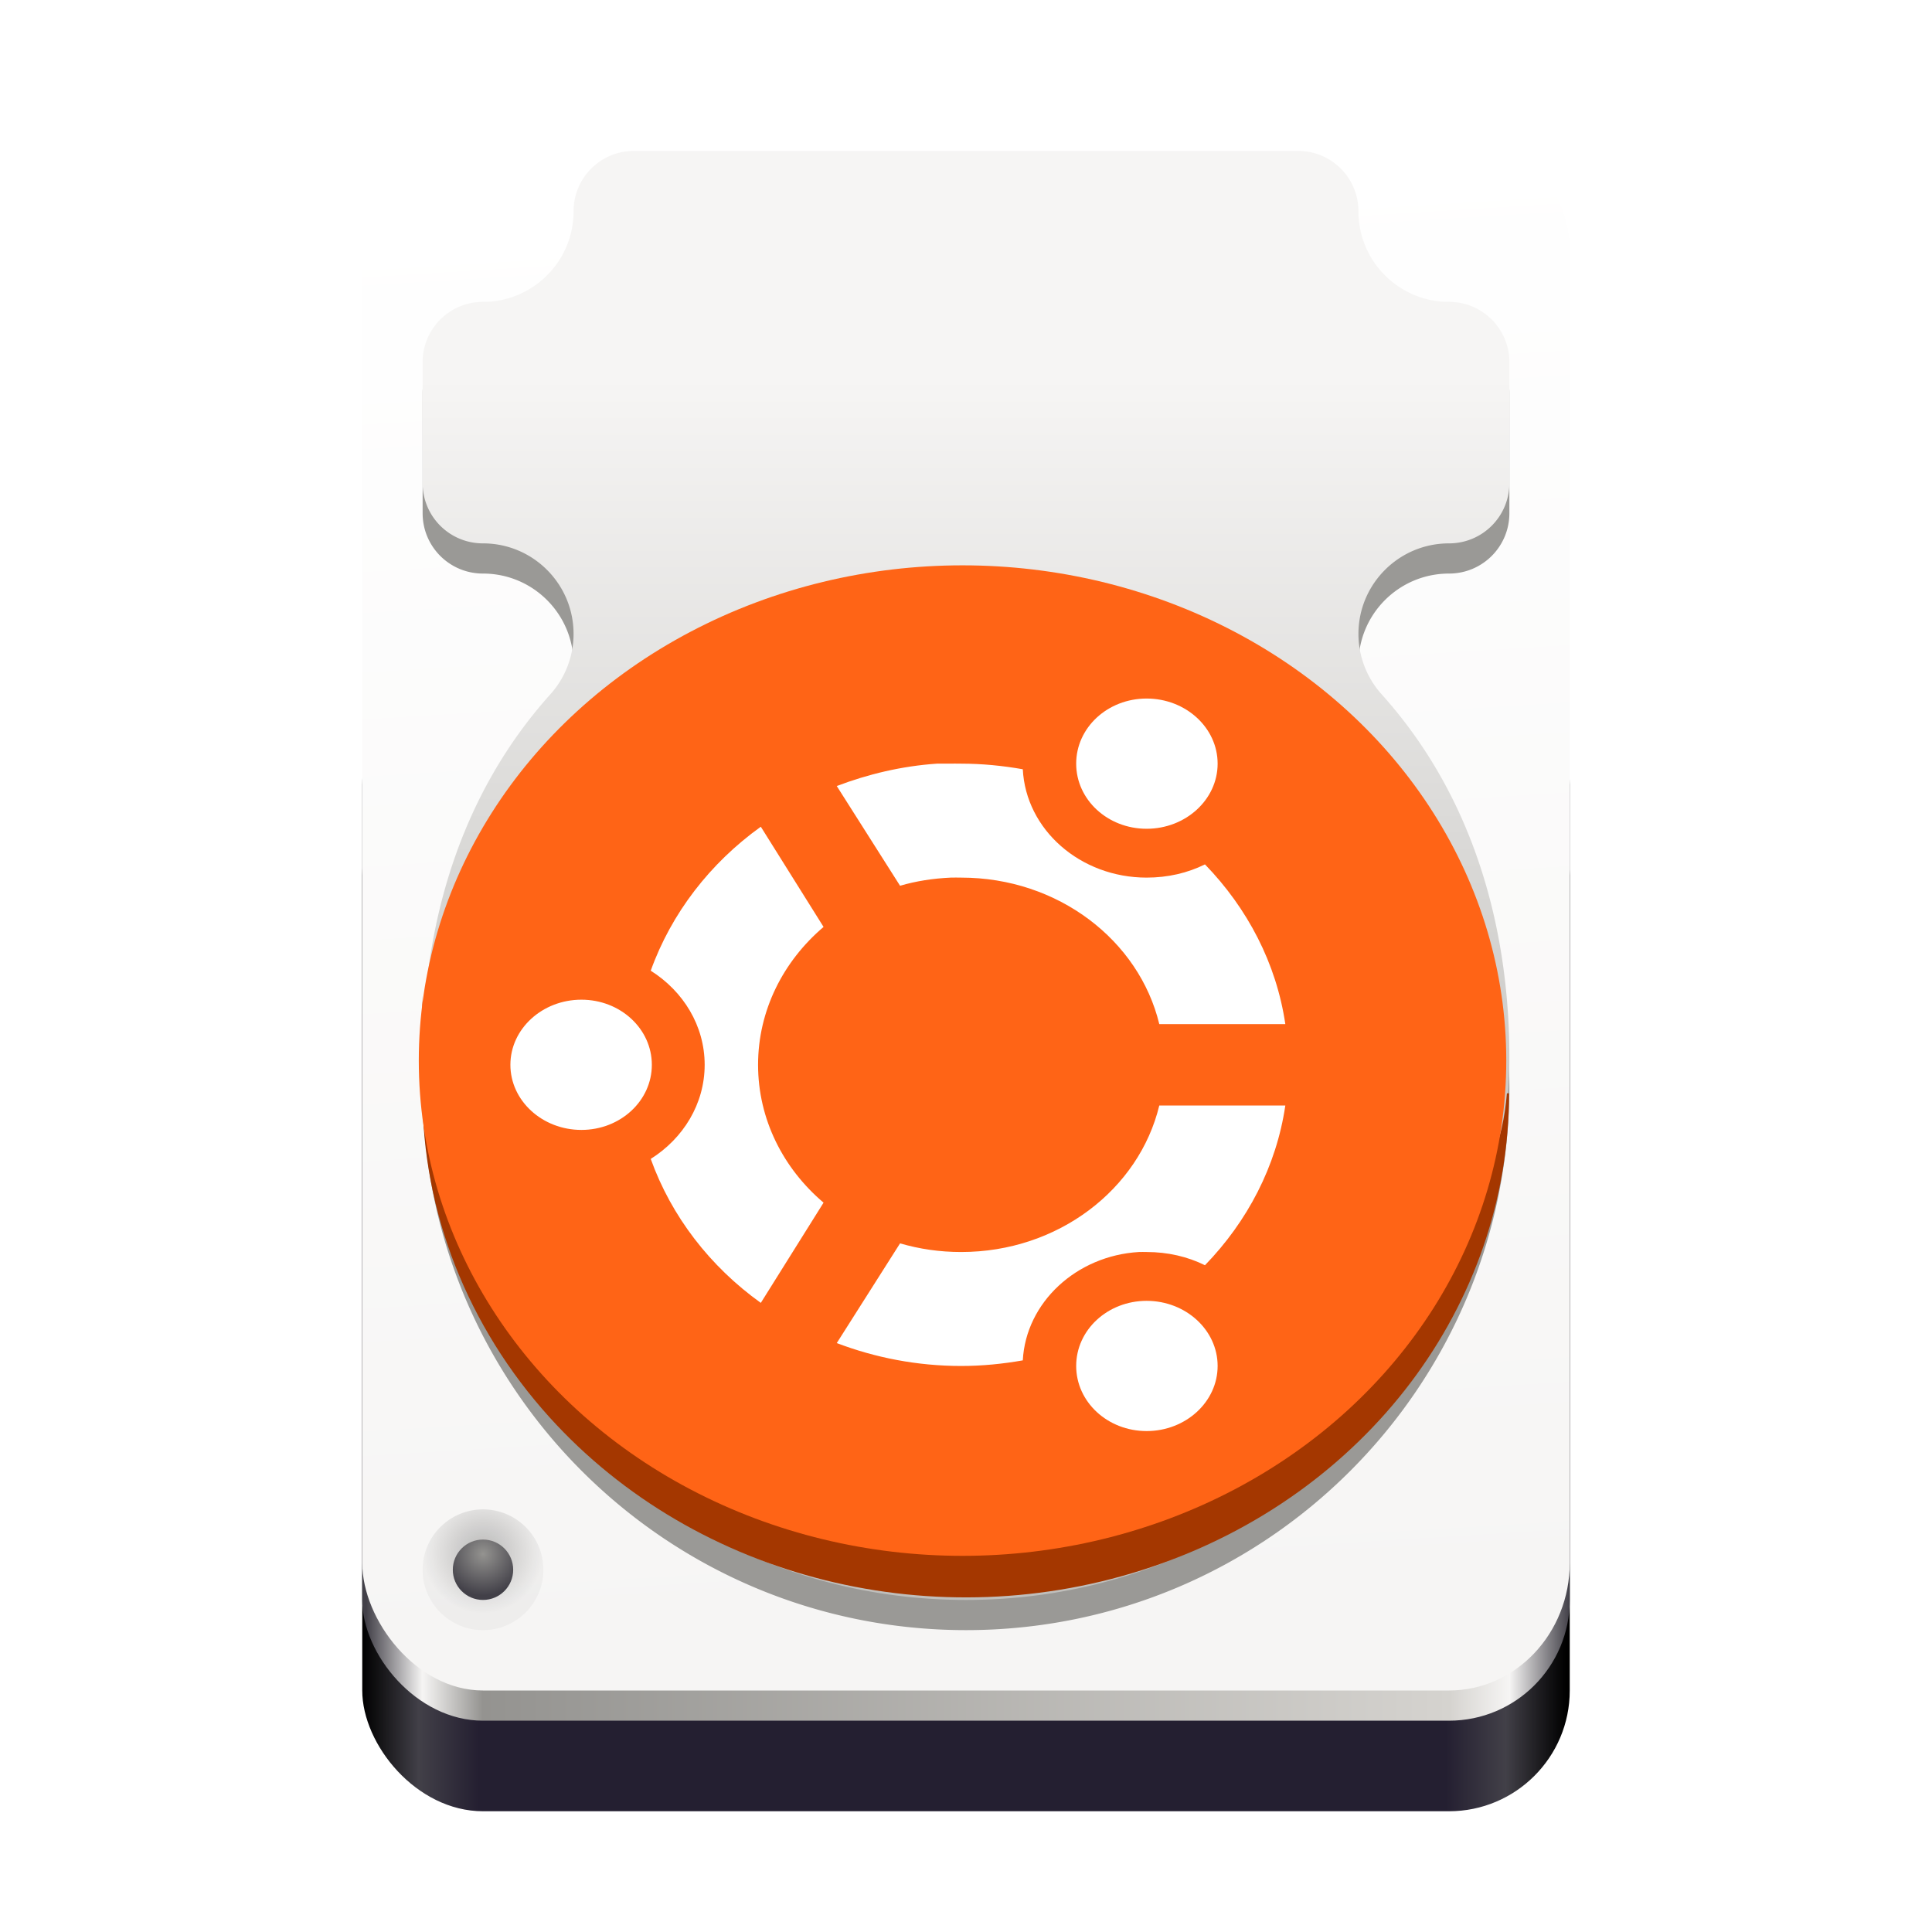 <svg xmlns="http://www.w3.org/2000/svg" xmlns:xlink="http://www.w3.org/1999/xlink" style="enable-background:new" width="128" height="128" version="1.0" viewBox="0 0 128 128">
 <title id="title4162">
  Adwaita Icon Template
 </title>
 <defs>
  <linearGradient id="linearGradient10247">
   <stop id="stop10243" offset="0" style="stop-color:#010101"/>
   <stop id="stop10245" offset="1" style="stop-color:#010101;stop-opacity:0"/>
  </linearGradient>
  <linearGradient id="linearGradient10232">
   <stop id="stop10228" offset="0" style="stop-color:#47454b"/>
   <stop id="stop10230" offset="1" style="stop-color:#dfdee0"/>
  </linearGradient>
  <linearGradient id="linearGradient1194">
   <stop style="stop-color:#5e5c64" id="stop1190" offset="0"/>
   <stop style="stop-color:#77767b" id="stop1192" offset="1"/>
  </linearGradient>
  <linearGradient id="linearGradient1188">
   <stop id="stop1184" offset="0" style="stop-color:#c0bfbc"/>
   <stop id="stop1186" offset="1" style="stop-color:#f6f5f4"/>
  </linearGradient>
  <linearGradient id="linearGradient1378">
   <stop style="stop-color:#424048" id="stop1366" offset="0"/>
   <stop id="stop1368" offset=".047" style="stop-color:#f6f5f4"/>
   <stop style="stop-color:#949390" id="stop1370" offset=".097"/>
   <stop id="stop1372" offset=".9" style="stop-color:#d5d3cf"/>
   <stop style="stop-color:#f6f5f4" id="stop1374" offset=".95"/>
   <stop style="stop-color:#424048" id="stop1376" offset="1"/>
  </linearGradient>
  <linearGradient id="linearGradient1364">
   <stop id="stop1352" offset="0" style="stop-color:#000000"/>
   <stop style="stop-color:#424048" id="stop1354" offset=".047"/>
   <stop id="stop1356" offset=".097" style="stop-color:#241f31"/>
   <stop style="stop-color:#241f31" id="stop1358" offset=".9"/>
   <stop id="stop1360" offset=".95" style="stop-color:#424048"/>
   <stop id="stop1362" offset="1" style="stop-color:#000000"/>
  </linearGradient>
  <linearGradient id="linearGradient1235">
   <stop style="stop-color:#949390" id="stop1231" offset="0"/>
   <stop style="stop-color:#424048" id="stop1233" offset="1"/>
  </linearGradient>
  <linearGradient id="linearGradient983">
   <stop id="stop979" offset="0" style="stop-color:#000000;stop-opacity:0.251"/>
   <stop id="stop981" offset="1" style="stop-color:#000000;stop-opacity:0.031"/>
  </linearGradient>
  <linearGradient id="linearGradient1282">
   <stop id="stop1278" offset="0" style="stop-color:#f6f5f4"/>
   <stop id="stop1280" offset="1" style="stop-color:#ffffff"/>
  </linearGradient>
  <linearGradient id="linearGradient1494">
   <stop id="stop1490" offset="0" style="stop-color:#babdb6"/>
   <stop id="stop1492" offset="1" style="stop-color:#babdb6;stop-opacity:0"/>
  </linearGradient>
  <linearGradient id="linearGradient1496" x1="280" x2="280" y1="172" y2="20" gradientUnits="userSpaceOnUse" xlink:href="#linearGradient1494"/>
  <linearGradient id="linearGradient2155" x1="301.624" x2="318.912" y1="113.77" y2="59.234" gradientTransform="matrix(0.25,0,0,0.25,-1e-5,225)" gradientUnits="userSpaceOnUse" xlink:href="#linearGradient1194"/>
  <linearGradient id="linearGradient1057" x1="249" x2="249" y1="125" y2="-112.155" gradientTransform="matrix(0.25,0,0,0.25,-1e-5,225)" gradientUnits="userSpaceOnUse" xlink:href="#linearGradient1188"/>
  <linearGradient id="linearGradient1284" x1="347" x2="323" y1="217" y2="-172" gradientTransform="matrix(0.25,0,0,0.25,-1e-5,225)" gradientUnits="userSpaceOnUse" xlink:href="#linearGradient1282"/>
  <linearGradient id="linearGradient1444-3-9" x1="177" x2="496" y1="619.964" y2="619.964" gradientTransform="matrix(0.25,0,0,0.243,-20,91.564)" gradientUnits="userSpaceOnUse" xlink:href="#linearGradient1378"/>
  <linearGradient id="linearGradient1121" x1="176" x2="495" y1="799.964" y2="799.964" gradientTransform="matrix(0.25,0,0,0.243,-20,91.564)" gradientUnits="userSpaceOnUse" xlink:href="#linearGradient1364"/>
  <radialGradient id="radialGradient1131" cx="128" cy="199.581" r="16" fx="128" fy="199.581" gradientUnits="userSpaceOnUse" xlink:href="#linearGradient983"/>
  <radialGradient id="radialGradient1133" cx="127.937" cy="200.072" r="8" fx="127.937" fy="200.072" gradientTransform="matrix(1.376,0,0,1.376,-47.997,-75.472)" gradientUnits="userSpaceOnUse" xlink:href="#linearGradient1235"/>
  <linearGradient id="linearGradient9681" x1="298.658" x2="328.098" y1="125.793" y2="70.897" gradientTransform="matrix(0.25,0,0,0.25,-1e-5,225)" gradientUnits="userSpaceOnUse" xlink:href="#linearGradient10232"/>
  <radialGradient id="radialGradient10249" cx="62.562" cy="221.951" r="36.044" fx="62.562" fy="221.951" gradientTransform="matrix(0.598,0.635,-0.115,0.109,50.709,158.173)" gradientUnits="userSpaceOnUse" xlink:href="#linearGradient10247"/>
  <linearGradient id="linearGradient1108" x1="12" x2="19.416" y1="251.713" y2="251.713" gradientTransform="matrix(0.692,0,0,0.642,19.681,-81.726)" gradientUnits="userSpaceOnUse" xlink:href="#linearGradient1106"/>
  <linearGradient id="linearGradient1106">
   <stop id="stop1102" offset="0" style="stop-color:#26a269"/>
   <stop id="stop1104" offset="1" style="stop-color:#2ec27e"/>
  </linearGradient>
  <linearGradient id="linearGradient1098" x1="13.916" x2="116" y1="264.001" y2="264.001" gradientTransform="matrix(1.154,0,0,1.034,-9.846,-6.066)" gradientUnits="userSpaceOnUse" xlink:href="#linearGradient1096"/>
  <linearGradient id="linearGradient1096">
   <stop id="stop1092" offset="0" style="stop-color:#e5a50a"/>
   <stop style="stop-color:#f8e45c" id="stop1100" offset=".256"/>
   <stop id="stop1094" offset="1" style="stop-color:#e5a50a"/>
  </linearGradient>
 </defs>
 <g id="layer1" transform="translate(0,-172)">
  <g id="layer9">
   <circle cx="32.5" cy="172" r="0" style="opacity:0.05;fill:#ac1d2e"/>
   <rect width="80" height="70" x="24" y="222" rx="8" ry="8" style="fill:url(#linearGradient1121)"/>
   <rect width="80" height="70" x="24" y="216" rx="8" ry="8" style="fill:url(#linearGradient1444-3-9)"/>
   <rect width="80" height="104" x="24" y="180" rx="8" ry="8.457" style="fill:url(#linearGradient1284)"/>
   <g transform="matrix(0.25,0,0,0.25,-1e-5,225)" style="enable-background:new">
    <circle style="fill:url(#radialGradient1131)" cx="128" cy="204" r="16"/>
    <circle style="fill:url(#radialGradient1133)" cx="128" cy="204" r="8"/>
   </g>
   <path d="m 42,184 c -2.216,0 -4,1.784 -4,4 0,3.314 -2.686,6 -6,6 -2.216,0 -4,1.784 -4,4 v 8 c 0,2.216 1.784,4 4,4 3.314,0 6,2.686 6,6 -0.003,1.477 -0.55,2.901 -1.538,4 -5.922,6.593 -8.448,15.138 -8.462,24 0,19.882 16.118,36 36,36 19.882,0 36,-16.118 36,-36 -0.016,-8.863 -2.539,-17.408 -8.463,-24 -0.987,-1.099 -1.534,-2.523 -1.537,-4 0,-3.314 2.686,-6 6,-6 2.216,0 4,-1.784 4,-4 v -8 c 0,-2.216 -1.784,-4 -4,-4 -3.314,0 -6,-2.686 -6,-6 0,-2.216 -1.784,-4 -4,-4 z m 22,56 a 6,6 0 0 1 6,6 6,6 0 0 1 -6,6 6,6 0 0 1 -6,-6 6,6 0 0 1 6,-6 z" style="fill:#9a9996"/>
   <path d="m 42,182 c -2.216,0 -4,1.784 -4,4 0,3.314 -2.686,6 -6,6 -2.216,0 -4,1.784 -4,4 v 8 c 0,2.216 1.784,4 4,4 3.314,0 6,2.686 6,6 -0.003,1.477 -0.55,2.901 -1.538,4 -5.922,6.593 -8.448,15.138 -8.462,24 0,19.882 16.118,36 36,36 19.882,0 36,-16.118 36,-36 -0.016,-8.863 -2.539,-17.408 -8.463,-24 -0.987,-1.099 -1.534,-2.523 -1.537,-4 0,-3.314 2.686,-6 6,-6 2.216,0 4,-1.784 4,-4 v -8 c 0,-2.216 -1.784,-4 -4,-4 -3.314,0 -6,-2.686 -6,-6 0,-2.216 -1.784,-4 -4,-4 z m 22,56 a 6,6 0 0 1 6,6 6,6 0 0 1 -6,6 6,6 0 0 1 -6,-6 6,6 0 0 1 6,-6 z" style="fill:url(#linearGradient1057)"/>
   <use id="use1038" width="100%" height="100%" x="0" y="0" transform="translate(64)" xlink:href="#g1036" style="enable-background:new"/>
   <use id="use1038-9" width="100%" height="100%" x="0" y="0" transform="translate(64,-60)" xlink:href="#g1036" style="enable-background:new"/>
   <use id="use1038-7" width="100%" height="100%" x="0" y="0" transform="translate(64,-88)" xlink:href="#g1036" style="enable-background:new"/>
   <use id="use1038-2" width="100%" height="100%" x="0" y="0" transform="translate(0,-88)" xlink:href="#g1036" style="enable-background:new"/>
   <use id="use1038-3" width="100%" height="100%" x="0" y="0" transform="translate(0,-60)" xlink:href="#g1036" style="enable-background:new"/>
   <g style="enable-background:new" id="layer1-3" transform="matrix(0.6,0,0,0.621,25.59,94.038)">
    <g id="layer9-6">
     <path style="fill:#a43700" d="M 27.99 65.932 L 27.99 72.287 L 27.99 72.352 L 27.992 72.352 C 27.991 80.2 30.975 87.796 36.416 93.809 C 46.147 104.559 62.091 108.521 76.316 103.721 C 90.542 98.921 100.01 86.386 100.01 72.352 L 99.871 72.352 C 98.789 85.403 85.574 83.269 72.311 87.758 C 58.085 92.558 46.147 101.993 36.416 91.242 L 36.416 87.389 C 34.825 85.631 37.458 79.482 36.301 77.486 C 33.5 72.656 27.992 71.485 27.992 65.932 L 27.99 65.932 z" transform="matrix(1.666,0,0,1.611,-42.638,125.624)"/>
    </g>
   </g>
   <ellipse style="fill:#ff6416" cx="63.77" cy="242.267" rx="36.024" ry="32.812"/>
   <path style="fill:#ffffff" d="m 75.967,218.28 c -2.587,0 -4.668,1.931 -4.667,4.314 -4.45e-4,2.383 2.08,4.314 4.667,4.314 2.587,0 4.704,-1.931 4.704,-4.314 4.49e-4,-2.383 -2.117,-4.314 -4.704,-4.314 z m -13.893,4.314 c -2.331,0.159 -4.567,0.696 -6.636,1.483 l 4.193,6.606 c 1.07,-0.313 2.183,-0.484 3.355,-0.539 0.229,-0.01 0.461,0 0.693,0 6.426,0 11.789,4.156 13.127,9.707 h 8.35 c -0.593,-4.035 -2.516,-7.686 -5.324,-10.583 -1.153,0.571 -2.465,0.876 -3.865,0.876 -4.395,0 -8.002,-3.176 -8.204,-7.179 -1.323,-0.233 -2.689,-0.371 -4.084,-0.371 -0.28,0 -0.561,-0.01 -0.839,0 -0.09,0.003 -0.165,-0.003 -0.255,0 -0.085,0.003 -0.171,-0.005 -0.255,0 -0.082,0.005 -0.173,-0.005 -0.255,0 z m -11.668,4.179 c -3.362,2.412 -5.927,5.732 -7.293,9.538 2.157,1.361 3.573,3.646 3.573,6.235 0,2.589 -1.416,4.875 -3.573,6.235 1.365,3.806 3.929,7.129 7.293,9.538 l 4.157,-6.64 c -2.674,-2.267 -4.339,-5.525 -4.339,-9.134 0,-3.607 1.669,-6.861 4.339,-9.134 z m -11.887,11.459 c -2.587,0 -4.704,1.931 -4.704,4.314 -4.43e-4,2.383 2.117,4.314 4.704,4.314 2.587,0 4.668,-1.931 4.667,-4.314 4.45e-4,-2.383 -2.08,-4.314 -4.667,-4.314 z m 38.287,7.01 c -1.338,5.55 -6.701,9.707 -13.127,9.707 -1.423,0 -2.763,-0.198 -4.048,-0.573 l -4.193,6.606 c 2.541,0.966 5.322,1.517 8.241,1.517 1.395,0 2.761,-0.138 4.084,-0.371 0.204,-3.835 3.548,-6.936 7.694,-7.179 0.174,-0.01 0.334,0 0.51,0 1.4,0 2.712,0.306 3.865,0.876 2.808,-2.897 4.731,-6.548 5.324,-10.583 z m -0.839,12.942 c -2.587,0 -4.668,1.931 -4.667,4.314 -4.45e-4,2.383 2.08,4.314 4.667,4.314 2.587,0 4.704,-1.931 4.704,-4.314 4.49e-4,-2.383 -2.117,-4.314 -4.704,-4.314 z"/>
  </g>
 </g>
</svg>
